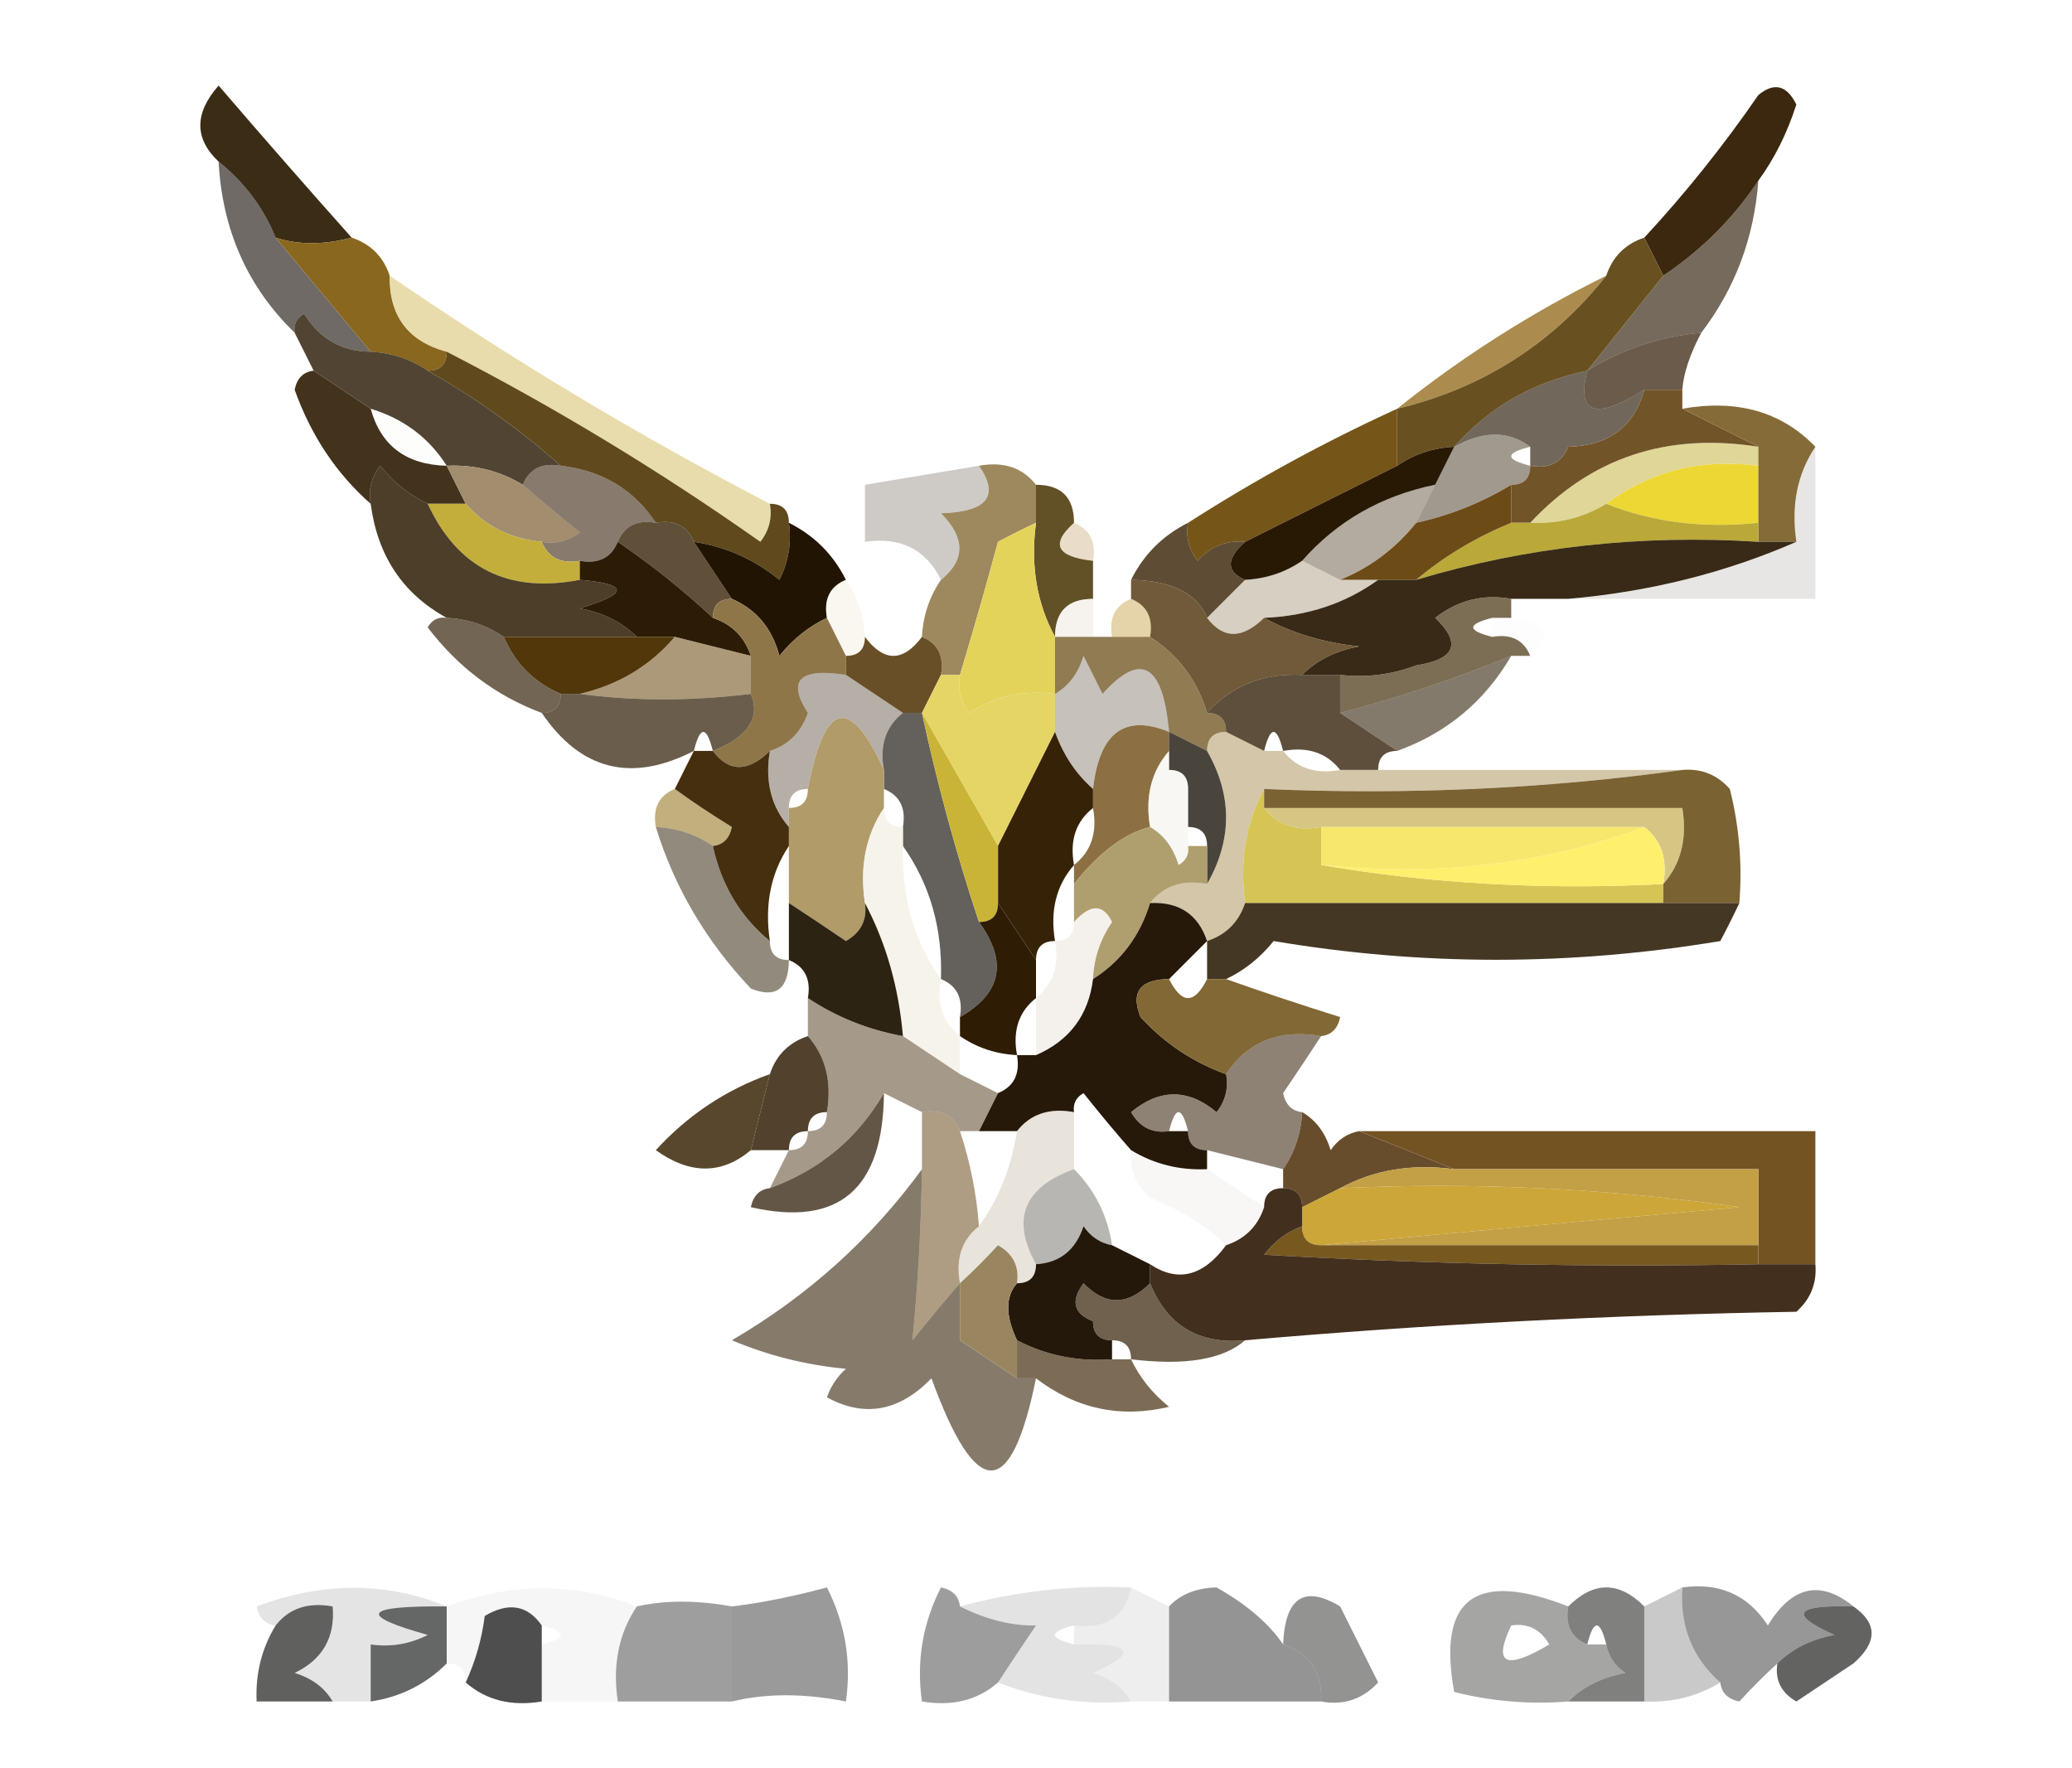 <?xml version="1.0" encoding="UTF-8"?>
<!DOCTYPE svg PUBLIC "-//W3C//DTD SVG 1.1//EN" "http://www.w3.org/Graphics/SVG/1.1/DTD/svg11.dtd">
<svg xmlns="http://www.w3.org/2000/svg" version="1.1" width="109px" height="93px" style="shape-rendering:geometricPrecision; text-rendering:geometricPrecision; image-rendering:optimizeQuality; fill-rule:evenodd; clip-rule:evenodd" xmlns:xlink="http://www.w3.org/1999/xlink">
<g><path style="opacity:1" fill="#3b2c16" d="M 18.5,12.5 C 17.024,12.889 15.691,12.889 14.5,12.5C 13.857,10.924 12.857,9.59 11.5,8.5C 10.218,7.292 10.218,5.958 11.5,4.5C 13.851,7.239 16.184,9.905 18.5,12.5 Z"/></g>
<g><path style="opacity:1" fill="#3b280f" d="M 92.5,9.5 C 91.194,11.473 89.527,13.139 87.5,14.5C 87.167,13.833 86.833,13.167 86.5,12.5C 88.666,10.163 90.666,7.663 92.5,5C 93.332,4.312 93.998,4.479 94.5,5.5C 94.006,7.026 93.339,8.359 92.5,9.5 Z"/></g>
<g><path style="opacity:0.6" fill="#100700" d="M 11.5,8.5 C 12.857,9.59 13.857,10.924 14.5,12.5C 16.167,14.5 17.833,16.5 19.5,18.5C 17.983,18.489 16.816,17.823 16,16.5C 15.601,16.728 15.435,17.062 15.5,17.5C 13.026,15.102 11.692,12.102 11.5,8.5 Z"/></g>
<g><path style="opacity:0.647" fill="#2b1902" d="M 92.5,9.5 C 92.278,12.504 91.278,15.171 89.5,17.5C 87.315,17.704 85.315,18.37 83.5,19.5C 84.833,17.833 86.167,16.167 87.5,14.5C 89.527,13.139 91.194,11.473 92.5,9.5 Z"/></g>
<g><path style="opacity:1" fill="#8a671e" d="M 18.5,12.5 C 19.5,12.833 20.167,13.5 20.5,14.5C 20.468,16.619 21.468,17.952 23.5,18.5C 23.5,19.167 23.167,19.5 22.5,19.5C 21.609,18.89 20.609,18.557 19.5,18.5C 17.833,16.5 16.167,14.5 14.5,12.5C 15.691,12.889 17.024,12.889 18.5,12.5 Z"/></g>
<g><path style="opacity:0.745" fill="#38230d" d="M 89.5,17.5 C 88.897,18.635 88.564,19.635 88.5,20.5C 87.833,20.5 87.167,20.5 86.5,20.5C 83.924,22.117 82.924,21.783 83.5,19.5C 85.315,18.37 87.315,17.704 89.5,17.5 Z"/></g>
<g><path style="opacity:0.827" fill="#2d1d08" d="M 19.5,18.5 C 20.609,18.557 21.609,18.89 22.5,19.5C 25.009,20.921 27.343,22.588 29.5,24.5C 28.508,24.328 27.842,24.662 27.5,25.5C 26.292,24.766 24.959,24.433 23.5,24.5C 22.564,23.026 21.23,22.026 19.5,21.5C 18.5,20.833 17.5,20.167 16.5,19.5C 16.167,18.833 15.833,18.167 15.5,17.5C 15.435,17.062 15.601,16.728 16,16.5C 16.816,17.823 17.983,18.489 19.5,18.5 Z"/></g>
<g><path style="opacity:0.824" fill="#997429" d="M 84.5,14.5 C 81.643,18.096 77.976,20.429 73.5,21.5C 76.894,18.779 80.561,16.446 84.5,14.5 Z"/></g>
<g><path style="opacity:1" fill="#695020" d="M 86.5,12.5 C 86.833,13.167 87.167,13.833 87.5,14.5C 86.167,16.167 84.833,17.833 83.5,19.5C 80.669,20.079 78.336,21.412 76.5,23.5C 75.391,23.557 74.391,23.89 73.5,24.5C 73.5,23.5 73.5,22.5 73.5,21.5C 77.976,20.429 81.643,18.096 84.5,14.5C 84.833,13.5 85.5,12.833 86.5,12.5 Z"/></g>
<g><path style="opacity:0.851" fill="#e4d69e" d="M 20.5,14.5 C 26.905,18.898 33.571,22.898 40.5,26.5C 40.631,27.239 40.464,27.906 40,28.5C 34.722,24.779 29.222,21.445 23.5,18.5C 21.468,17.952 20.468,16.619 20.5,14.5 Z"/></g>
<g><path style="opacity:0.652" fill="#251704" d="M 83.5,19.5 C 82.924,21.783 83.924,22.117 86.5,20.5C 85.965,22.446 84.632,23.446 82.5,23.5C 82.158,24.338 81.492,24.672 80.5,24.5C 80.5,24.167 80.5,23.833 80.5,23.5C 79.368,22.646 78.035,22.646 76.5,23.5C 78.336,21.412 80.669,20.079 83.5,19.5 Z"/></g>
<g><path style="opacity:0.059" fill="#e3dfcf" d="M 19.5,21.5 C 21.23,22.026 22.564,23.026 23.5,24.5C 21.368,24.446 20.035,23.446 19.5,21.5 Z"/></g>
<g><path style="opacity:1" fill="#43321c" d="M 16.5,19.5 C 17.5,20.167 18.5,20.833 19.5,21.5C 20.035,23.446 21.368,24.446 23.5,24.5C 23.833,25.167 24.167,25.833 24.5,26.5C 23.833,26.5 23.167,26.5 22.5,26.5C 21.542,26.047 20.708,25.381 20,24.5C 19.536,25.094 19.369,25.761 19.5,26.5C 17.694,24.911 16.361,22.911 15.5,20.5C 15.624,19.893 15.957,19.56 16.5,19.5 Z"/></g>
<g><path style="opacity:0.449" fill="#2c1b04" d="M 80.5,23.5 C 79.167,23.833 79.167,24.167 80.5,24.5C 80.5,25.167 80.167,25.5 79.5,25.5C 77.951,26.441 76.284,27.108 74.5,27.5C 74.833,26.833 75.167,26.167 75.5,25.5C 75.833,24.833 76.167,24.167 76.5,23.5C 78.035,22.646 79.368,22.646 80.5,23.5 Z"/></g>
<g><path style="opacity:1" fill="#604a1d" d="M 23.5,18.5 C 29.222,21.445 34.722,24.779 40,28.5C 40.464,27.906 40.631,27.239 40.5,26.5C 41.167,26.5 41.5,26.833 41.5,27.5C 41.65,28.552 41.483,29.552 41,30.5C 39.67,29.418 38.17,28.751 36.5,28.5C 36.158,27.662 35.492,27.328 34.5,27.5C 33.341,25.75 31.674,24.75 29.5,24.5C 27.343,22.588 25.009,20.921 22.5,19.5C 23.167,19.5 23.5,19.167 23.5,18.5 Z"/></g>
<g><path style="opacity:0.655" fill="#d0c160" d="M 92.5,23.5 C 92.5,23.833 92.5,24.167 92.5,24.5C 89.487,24.107 86.82,24.774 84.5,26.5C 83.292,27.234 81.959,27.567 80.5,27.5C 83.687,24.075 87.687,22.741 92.5,23.5 Z"/></g>
<g><path style="opacity:1" fill="#765618" d="M 73.5,21.5 C 73.5,22.5 73.5,23.5 73.5,24.5C 70.807,25.847 68.14,27.18 65.5,28.5C 64.504,28.414 63.671,28.748 63,29.5C 62.536,28.906 62.369,28.239 62.5,27.5C 66.034,25.234 69.7,23.234 73.5,21.5 Z"/></g>
<g><path style="opacity:1" fill="#725429" d="M 86.5,20.5 C 87.167,20.5 87.833,20.5 88.5,20.5C 88.5,20.833 88.5,21.167 88.5,21.5C 89.833,22.167 91.167,22.833 92.5,23.5C 87.687,22.741 83.687,24.075 80.5,27.5C 80.167,27.5 79.833,27.5 79.5,27.5C 79.5,26.833 79.5,26.167 79.5,25.5C 80.167,25.5 80.5,25.167 80.5,24.5C 81.492,24.672 82.158,24.338 82.5,23.5C 84.632,23.446 85.965,22.446 86.5,20.5 Z"/></g>
<g><path style="opacity:1" fill="#edd734" d="M 92.5,24.5 C 92.5,25.5 92.5,26.5 92.5,27.5C 89.615,27.806 86.948,27.473 84.5,26.5C 86.82,24.774 89.487,24.107 92.5,24.5 Z"/></g>
<g><path style="opacity:1" fill="#856b37" d="M 88.5,21.5 C 91.388,20.99 93.721,21.657 95.5,23.5C 94.549,24.919 94.216,26.585 94.5,28.5C 93.833,28.5 93.167,28.5 92.5,28.5C 92.5,28.167 92.5,27.833 92.5,27.5C 92.5,26.5 92.5,25.5 92.5,24.5C 92.5,24.167 92.5,23.833 92.5,23.5C 91.167,22.833 89.833,22.167 88.5,21.5 Z"/></g>
<g><path style="opacity:1" fill="#a28e6f" d="M 23.5,24.5 C 24.959,24.433 26.292,24.766 27.5,25.5C 28.429,26.315 29.429,27.148 30.5,28C 29.906,28.464 29.239,28.631 28.5,28.5C 26.847,28.34 25.514,27.674 24.5,26.5C 24.167,25.833 23.833,25.167 23.5,24.5 Z"/></g>
<g><path style="opacity:0.588" fill="#352007" d="M 29.5,24.5 C 31.674,24.75 33.341,25.75 34.5,27.5C 33.508,27.328 32.842,27.662 32.5,28.5C 32.158,29.338 31.492,29.672 30.5,29.5C 29.508,29.672 28.842,29.338 28.5,28.5C 29.239,28.631 29.906,28.464 30.5,28C 29.429,27.148 28.429,26.315 27.5,25.5C 27.842,24.662 28.508,24.328 29.5,24.5 Z"/></g>
<g><path style="opacity:1" fill="#c3ae3c" d="M 22.5,26.5 C 23.167,26.5 23.833,26.5 24.5,26.5C 25.514,27.674 26.847,28.34 28.5,28.5C 28.842,29.338 29.508,29.672 30.5,29.5C 30.5,29.833 30.5,30.167 30.5,30.5C 26.74,31.226 24.073,29.893 22.5,26.5 Z"/></g>
<g><path style="opacity:0.235" fill="#312514" d="M 51.5,24.5 C 52.602,26.092 51.935,26.925 49.5,27C 50.791,28.292 50.791,29.458 49.5,30.5C 48.713,28.896 47.38,28.229 45.5,28.5C 45.5,27.5 45.5,26.5 45.5,25.5C 47.5,25.167 49.5,24.833 51.5,24.5 Z"/></g>
<g><path style="opacity:1" fill="#9e885d" d="M 51.5,24.5 C 52.791,24.263 53.791,24.596 54.5,25.5C 54.5,26.167 54.5,26.833 54.5,27.5C 53.85,27.804 53.184,28.137 52.5,28.5C 51.832,30.969 51.165,33.302 50.5,35.5C 50.167,35.5 49.833,35.5 49.5,35.5C 49.672,34.508 49.338,33.842 48.5,33.5C 48.557,32.391 48.89,31.391 49.5,30.5C 50.791,29.458 50.791,28.292 49.5,27C 51.935,26.925 52.602,26.092 51.5,24.5 Z"/></g>
<g><path style="opacity:1" fill="#baa839" d="M 84.5,26.5 C 86.948,27.473 89.615,27.806 92.5,27.5C 92.5,27.833 92.5,28.167 92.5,28.5C 86.28,28.103 80.28,28.77 74.5,30.5C 75.965,29.263 77.632,28.263 79.5,27.5C 79.833,27.5 80.167,27.5 80.5,27.5C 81.959,27.567 83.292,27.234 84.5,26.5 Z"/></g>
<g><path style="opacity:0.8" fill="#392508" d="M 32.5,28.5 C 32.842,27.662 33.508,27.328 34.5,27.5C 35.492,27.328 36.158,27.662 36.5,28.5C 37.167,29.5 37.833,30.5 38.5,31.5C 37.833,31.5 37.5,31.833 37.5,32.5C 35.973,31.069 34.306,29.735 32.5,28.5 Z"/></g>
<g><path style="opacity:1" fill="#e9dcc8" d="M 56.5,27.5 C 57.338,27.842 57.672,28.508 57.5,29.5C 55.576,29.289 55.243,28.623 56.5,27.5 Z"/></g>
<g><path style="opacity:0.839" fill="#3f2a0e" d="M 62.5,27.5 C 62.369,28.239 62.536,28.906 63,29.5C 63.671,28.748 64.504,28.414 65.5,28.5C 64.494,29.396 64.494,30.062 65.5,30.5C 64.833,31.167 64.167,31.833 63.5,32.5C 62.969,31.205 61.636,30.538 59.5,30.5C 60.167,29.167 61.167,28.167 62.5,27.5 Z"/></g>
<g><path style="opacity:0.376" fill="#372102" d="M 75.5,25.5 C 75.167,26.167 74.833,26.833 74.5,27.5C 73.41,28.857 72.076,29.857 70.5,30.5C 69.833,30.167 69.167,29.833 68.5,29.5C 70.336,27.412 72.669,26.079 75.5,25.5 Z"/></g>
<g><path style="opacity:1" fill="#6d4b16" d="M 79.5,25.5 C 79.5,26.167 79.5,26.833 79.5,27.5C 77.632,28.263 75.965,29.263 74.5,30.5C 73.833,30.5 73.167,30.5 72.5,30.5C 71.833,30.5 71.167,30.5 70.5,30.5C 72.076,29.857 73.41,28.857 74.5,27.5C 76.284,27.108 77.951,26.441 79.5,25.5 Z"/></g>
<g><path style="opacity:0.847" fill="#2c1c02" d="M 22.5,26.5 C 24.073,29.893 26.74,31.226 30.5,30.5C 33.097,30.721 33.097,31.221 30.5,32C 31.738,32.232 32.737,32.732 33.5,33.5C 31.167,33.5 28.833,33.5 26.5,33.5C 25.609,32.89 24.609,32.557 23.5,32.5C 21.192,31.237 19.859,29.237 19.5,26.5C 19.369,25.761 19.536,25.094 20,24.5C 20.708,25.381 21.542,26.047 22.5,26.5 Z"/></g>
<g><path style="opacity:1" fill="#625026" d="M 54.5,25.5 C 55.833,25.5 56.5,26.167 56.5,27.5C 55.243,28.623 55.576,29.289 57.5,29.5C 57.5,30.167 57.5,30.833 57.5,31.5C 56.167,31.5 55.5,32.167 55.5,33.5C 54.539,31.735 54.205,29.735 54.5,27.5C 54.5,26.833 54.5,26.167 54.5,25.5 Z"/></g>
<g><path style="opacity:1" fill="#281905" d="M 76.5,23.5 C 76.167,24.167 75.833,24.833 75.5,25.5C 72.669,26.079 70.336,27.412 68.5,29.5C 67.609,30.11 66.609,30.443 65.5,30.5C 64.494,30.062 64.494,29.396 65.5,28.5C 68.14,27.18 70.807,25.847 73.5,24.5C 74.391,23.89 75.391,23.557 76.5,23.5 Z"/></g>
<g><path style="opacity:0.936" fill="#2b1c07" d="M 92.5,28.5 C 93.167,28.5 93.833,28.5 94.5,28.5C 90.767,30.131 86.767,31.131 82.5,31.5C 81.5,31.5 80.5,31.5 79.5,31.5C 78.022,31.238 76.689,31.571 75.5,32.5C 76.902,33.843 76.569,34.676 74.5,35C 73.207,35.49 71.873,35.657 70.5,35.5C 69.833,35.5 69.167,35.5 68.5,35.5C 69.263,34.732 70.263,34.232 71.5,34C 69.618,33.802 67.952,33.302 66.5,32.5C 68.786,32.405 70.786,31.738 72.5,30.5C 73.167,30.5 73.833,30.5 74.5,30.5C 80.28,28.77 86.28,28.103 92.5,28.5 Z"/></g>
<g><path style="opacity:1" fill="#211403" d="M 41.5,27.5 C 42.833,28.167 43.833,29.167 44.5,30.5C 43.662,30.842 43.328,31.508 43.5,32.5C 42.542,32.953 41.708,33.62 41,34.5C 40.623,33.058 39.79,32.058 38.5,31.5C 37.833,30.5 37.167,29.5 36.5,28.5C 38.17,28.751 39.67,29.418 41,30.5C 41.483,29.552 41.65,28.552 41.5,27.5 Z"/></g>
<g><path style="opacity:0.271" fill="#6a4e1f" d="M 68.5,29.5 C 69.167,29.833 69.833,30.167 70.5,30.5C 71.167,30.5 71.833,30.5 72.5,30.5C 70.786,31.738 68.786,32.405 66.5,32.5C 65.348,33.625 64.348,33.625 63.5,32.5C 64.167,31.833 64.833,31.167 65.5,30.5C 66.609,30.443 67.609,30.11 68.5,29.5 Z"/></g>
<g><path style="opacity:0.106" fill="#2c1301" d="M 95.5,23.5 C 95.5,26.167 95.5,28.833 95.5,31.5C 91.167,31.5 86.833,31.5 82.5,31.5C 86.767,31.131 90.767,30.131 94.5,28.5C 94.216,26.585 94.549,24.919 95.5,23.5 Z"/></g>
<g><path style="opacity:0.988" fill="#2a1903" d="M 32.5,28.5 C 34.306,29.735 35.973,31.069 37.5,32.5C 38.5,32.833 39.167,33.5 39.5,34.5C 38.167,34.167 36.833,33.833 35.5,33.5C 34.833,33.5 34.167,33.5 33.5,33.5C 32.737,32.732 31.738,32.232 30.5,32C 33.097,31.221 33.097,30.721 30.5,30.5C 30.5,30.167 30.5,29.833 30.5,29.5C 31.492,29.672 32.158,29.338 32.5,28.5 Z"/></g>
<g><path style="opacity:0.376" fill="#f3e8d8" d="M 44.5,30.5 C 45.11,31.391 45.443,32.391 45.5,33.5C 45.5,34.167 45.167,34.5 44.5,34.5C 44.167,33.833 43.833,33.167 43.5,32.5C 43.328,31.508 43.662,30.842 44.5,30.5 Z"/></g>
<g><path style="opacity:0.353" fill="#e7dacd" d="M 57.5,31.5 C 57.5,32.167 57.5,32.833 57.5,33.5C 56.833,33.5 56.167,33.5 55.5,33.5C 55.5,32.167 56.167,31.5 57.5,31.5 Z"/></g>
<g><path style="opacity:0.755" fill="#52401f" d="M 79.5,31.5 C 79.5,31.833 79.5,32.167 79.5,32.5C 79.167,32.5 78.833,32.5 78.5,32.5C 77.167,32.833 77.167,33.167 78.5,33.5C 79.492,33.328 80.158,33.662 80.5,34.5C 80.167,34.5 79.833,34.5 79.5,34.5C 76.574,35.698 73.574,36.698 70.5,37.5C 70.5,36.833 70.5,36.167 70.5,35.5C 71.873,35.657 73.207,35.49 74.5,35C 76.569,34.676 76.902,33.843 75.5,32.5C 76.689,31.571 78.022,31.238 79.5,31.5 Z"/></g>
<g><path style="opacity:1" fill="#e5d3a9" d="M 59.5,31.5 C 60.338,31.842 60.672,32.508 60.5,33.5C 59.833,33.5 59.167,33.5 58.5,33.5C 58.328,32.508 58.662,31.842 59.5,31.5 Z"/></g>
<g><path style="opacity:0.863" fill="#5a401a" d="M 59.5,31.5 C 59.5,31.167 59.5,30.833 59.5,30.5C 61.636,30.538 62.969,31.205 63.5,32.5C 64.348,33.625 65.348,33.625 66.5,32.5C 67.952,33.302 69.618,33.802 71.5,34C 70.263,34.232 69.263,34.732 68.5,35.5C 66.447,35.402 64.78,36.069 63.5,37.5C 62.978,35.781 61.978,34.447 60.5,33.5C 60.672,32.508 60.338,31.842 59.5,31.5 Z"/></g>
<g><path style="opacity:0.016" fill="#c8aa7f" d="M 78.5,33.5 C 78.5,33.167 78.5,32.833 78.5,32.5C 78.833,32.5 79.167,32.5 79.5,32.5C 81.424,32.711 81.757,33.377 80.5,34.5C 80.158,33.662 79.492,33.328 78.5,33.5 Z"/></g>
<g><path style="opacity:0.992" fill="#51360a" d="M 26.5,33.5 C 28.833,33.5 31.167,33.5 33.5,33.5C 34.167,33.5 34.833,33.5 35.5,33.5C 34.198,35.028 32.531,36.028 30.5,36.5C 30.167,36.5 29.833,36.5 29.5,36.5C 28.1,35.9 27.1,34.9 26.5,33.5 Z"/></g>
<g><path style="opacity:0.635" fill="#7d5f2c" d="M 35.5,33.5 C 36.833,33.833 38.167,34.167 39.5,34.5C 39.5,35.167 39.5,35.833 39.5,36.5C 36.354,36.882 33.354,36.882 30.5,36.5C 32.531,36.028 34.198,35.028 35.5,33.5 Z"/></g>
<g><path style="opacity:1" fill="#e4d35b" d="M 54.5,27.5 C 54.205,29.735 54.539,31.735 55.5,33.5C 55.5,34.5 55.5,35.5 55.5,36.5C 53.856,36.286 52.356,36.62 51,37.5C 50.536,36.906 50.369,36.239 50.5,35.5C 51.165,33.302 51.832,30.969 52.5,28.5C 53.184,28.137 53.85,27.804 54.5,27.5 Z"/></g>
<g><path style="opacity:0.755" fill="#47341d" d="M 23.5,32.5 C 24.609,32.557 25.609,32.89 26.5,33.5C 27.1,34.9 28.1,35.9 29.5,36.5C 29.5,37.167 29.167,37.5 28.5,37.5C 26.095,36.602 24.095,35.102 22.5,33C 22.728,32.601 23.062,32.435 23.5,32.5 Z"/></g>
<g><path style="opacity:1" fill="#8f7649" d="M 37.5,32.5 C 37.5,31.833 37.833,31.5 38.5,31.5C 39.79,32.058 40.623,33.058 41,34.5C 41.708,33.62 42.542,32.953 43.5,32.5C 43.833,33.167 44.167,33.833 44.5,34.5C 44.5,34.833 44.5,35.167 44.5,35.5C 42.058,35.119 41.392,35.786 42.5,37.5C 42.145,38.522 41.478,39.189 40.5,39.5C 39.348,40.625 38.348,40.625 37.5,39.5C 39.35,38.758 40.016,37.758 39.5,36.5C 39.5,35.833 39.5,35.167 39.5,34.5C 39.167,33.5 38.5,32.833 37.5,32.5 Z"/></g>
<g><path style="opacity:1" fill="#684f27" d="M 45.5,33.5 C 46.5,34.833 47.5,34.833 48.5,33.5C 49.338,33.842 49.672,34.508 49.5,35.5C 49.167,36.167 48.833,36.833 48.5,37.5C 48.167,37.5 47.833,37.5 47.5,37.5C 46.5,36.833 45.5,36.167 44.5,35.5C 44.5,35.167 44.5,34.833 44.5,34.5C 45.167,34.5 45.5,34.167 45.5,33.5 Z"/></g>
<g><path style="opacity:0.855" fill="#7d6536" d="M 55.5,33.5 C 56.167,33.5 56.833,33.5 57.5,33.5C 57.833,33.5 58.167,33.5 58.5,33.5C 59.167,33.5 59.833,33.5 60.5,33.5C 61.978,34.447 62.978,35.781 63.5,37.5C 64.167,37.5 64.5,37.833 64.5,38.5C 63.833,38.5 63.5,38.833 63.5,39.5C 62.833,39.167 62.167,38.833 61.5,38.5C 61.18,34.916 60.013,34.249 58,36.5C 57.667,35.833 57.333,35.167 57,34.5C 56.722,35.416 56.222,36.083 55.5,36.5C 55.5,35.5 55.5,34.5 55.5,33.5 Z"/></g>
<g><path style="opacity:1" fill="#e5d565" d="M 49.5,35.5 C 49.833,35.5 50.167,35.5 50.5,35.5C 50.369,36.239 50.536,36.906 51,37.5C 52.356,36.62 53.856,36.286 55.5,36.5C 55.5,37.167 55.5,37.833 55.5,38.5C 54.5,40.5 53.5,42.5 52.5,44.5C 51.167,42.167 49.833,39.833 48.5,37.5C 48.833,36.833 49.167,36.167 49.5,35.5 Z"/></g>
<g><path style="opacity:0.714" fill="#2f1d04" d="M 29.5,36.5 C 29.833,36.5 30.167,36.5 30.5,36.5C 33.354,36.882 36.354,36.882 39.5,36.5C 40.016,37.758 39.35,38.758 37.5,39.5C 37.167,38.167 36.833,38.167 36.5,39.5C 33.216,41.186 30.549,40.52 28.5,37.5C 29.167,37.5 29.5,37.167 29.5,36.5 Z"/></g>
<g><path style="opacity:0.807" fill="#38250e" d="M 68.5,35.5 C 69.167,35.5 69.833,35.5 70.5,35.5C 70.5,36.167 70.5,36.833 70.5,37.5C 71.5,38.167 72.5,38.833 73.5,39.5C 72.833,39.5 72.5,39.833 72.5,40.5C 71.833,40.5 71.167,40.5 70.5,40.5C 69.791,39.596 68.791,39.263 67.5,39.5C 67.167,38.167 66.833,38.167 66.5,39.5C 65.833,39.167 65.167,38.833 64.5,38.5C 64.5,37.833 64.167,37.5 63.5,37.5C 64.78,36.069 66.447,35.402 68.5,35.5 Z"/></g>
<g><path style="opacity:0.576" fill="#2b1900" d="M 79.5,34.5 C 78.109,36.89 76.109,38.557 73.5,39.5C 72.5,38.833 71.5,38.167 70.5,37.5C 73.574,36.698 76.574,35.698 79.5,34.5 Z"/></g>
<g><path style="opacity:0.365" fill="#382510" d="M 44.5,35.5 C 45.5,36.167 46.5,36.833 47.5,37.5C 46.596,38.209 46.263,39.209 46.5,40.5C 44.707,36.547 43.374,36.88 42.5,41.5C 41.833,41.5 41.5,41.833 41.5,42.5C 41.5,42.833 41.5,43.167 41.5,43.5C 40.566,42.432 40.232,41.099 40.5,39.5C 41.478,39.189 42.145,38.522 42.5,37.5C 41.392,35.786 42.058,35.119 44.5,35.5 Z"/></g>
<g><path style="opacity:0.278" fill="#342108" d="M 61.5,38.5 C 59.163,37.538 57.83,38.538 57.5,41.5C 56.599,40.709 55.932,39.709 55.5,38.5C 55.5,37.833 55.5,37.167 55.5,36.5C 56.222,36.083 56.722,35.416 57,34.5C 57.333,35.167 57.667,35.833 58,36.5C 60.013,34.249 61.18,34.916 61.5,38.5 Z"/></g>
<g><path style="opacity:0.643" fill="#0f0901" d="M 47.5,37.5 C 47.833,37.5 48.167,37.5 48.5,37.5C 49.303,41.239 50.303,44.905 51.5,48.5C 53.023,50.586 52.69,52.252 50.5,53.5C 50.672,52.508 50.338,51.842 49.5,51.5C 49.59,48.848 48.924,46.514 47.5,44.5C 47.5,44.167 47.5,43.833 47.5,43.5C 47.672,42.508 47.338,41.842 46.5,41.5C 46.5,41.167 46.5,40.833 46.5,40.5C 46.263,39.209 46.596,38.209 47.5,37.5 Z"/></g>
<g><path style="opacity:1" fill="#8c7043" d="M 61.5,38.5 C 61.5,38.833 61.5,39.167 61.5,39.5C 60.566,40.568 60.232,41.901 60.5,43.5C 59.159,43.833 57.826,44.833 56.5,46.5C 56.5,46.167 56.5,45.833 56.5,45.5C 57.404,44.791 57.737,43.791 57.5,42.5C 57.5,42.167 57.5,41.833 57.5,41.5C 57.83,38.538 59.163,37.538 61.5,38.5 Z"/></g>
<g><path style="opacity:1" fill="#b09b69" d="M 46.5,40.5 C 46.5,40.833 46.5,41.167 46.5,41.5C 46.5,41.833 46.5,42.167 46.5,42.5C 45.549,43.919 45.215,45.585 45.5,47.5C 45.631,48.376 45.297,49.043 44.5,49.5C 43.482,48.807 42.482,48.141 41.5,47.5C 41.5,46.5 41.5,45.5 41.5,44.5C 41.5,44.167 41.5,43.833 41.5,43.5C 41.5,43.167 41.5,42.833 41.5,42.5C 42.167,42.5 42.5,42.167 42.5,41.5C 43.374,36.88 44.707,36.547 46.5,40.5 Z"/></g>
<g><path style="opacity:0.784" fill="#171107" d="M 61.5,38.5 C 62.167,38.833 62.833,39.167 63.5,39.5C 64.833,41.833 64.833,44.167 63.5,46.5C 63.5,45.833 63.5,45.167 63.5,44.5C 63.5,43.833 63.167,43.5 62.5,43.5C 62.5,42.833 62.5,42.167 62.5,41.5C 62.5,40.833 62.167,40.5 61.5,40.5C 61.5,40.167 61.5,39.833 61.5,39.5C 61.5,39.167 61.5,38.833 61.5,38.5 Z"/></g>
<g><path style="opacity:0.396" fill="#947126" d="M 63.5,39.5 C 63.5,38.833 63.833,38.5 64.5,38.5C 65.167,38.833 65.833,39.167 66.5,39.5C 66.833,39.5 67.167,39.5 67.5,39.5C 68.209,40.404 69.209,40.737 70.5,40.5C 71.167,40.5 71.833,40.5 72.5,40.5C 77.833,40.5 83.167,40.5 88.5,40.5C 81.352,41.492 74.019,41.825 66.5,41.5C 65.539,43.265 65.205,45.265 65.5,47.5C 65.167,48.5 64.5,49.167 63.5,49.5C 63.027,48.094 62.027,47.427 60.5,47.5C 61.209,46.596 62.209,46.263 63.5,46.5C 64.833,44.167 64.833,41.833 63.5,39.5 Z"/></g>
<g><path style="opacity:1" fill="#c1b07d" d="M 35.5,41.5 C 36.398,42.158 37.398,42.824 38.5,43.5C 38.376,44.107 38.043,44.44 37.5,44.5C 36.609,43.89 35.609,43.557 34.5,43.5C 34.328,42.508 34.662,41.842 35.5,41.5 Z"/></g>
<g><path style="opacity:0.973" fill="#412a09" d="M 36.5,39.5 C 36.833,39.5 37.167,39.5 37.5,39.5C 38.348,40.625 39.348,40.625 40.5,39.5C 40.232,41.099 40.566,42.432 41.5,43.5C 41.5,43.833 41.5,44.167 41.5,44.5C 40.549,45.919 40.215,47.585 40.5,49.5C 38.953,48.232 37.953,46.565 37.5,44.5C 38.043,44.44 38.376,44.107 38.5,43.5C 37.398,42.824 36.398,42.158 35.5,41.5C 35.833,40.833 36.167,40.167 36.5,39.5 Z"/></g>
<g><path style="opacity:0.435" fill="#f0eee3" d="M 61.5,39.5 C 61.5,39.833 61.5,40.167 61.5,40.5C 62.167,40.5 62.5,40.833 62.5,41.5C 62.5,42.167 62.5,42.833 62.5,43.5C 62.5,43.833 62.5,44.167 62.5,44.5C 62.565,44.938 62.399,45.272 62,45.5C 61.722,44.584 61.222,43.917 60.5,43.5C 60.232,41.901 60.566,40.568 61.5,39.5 Z"/></g>
<g><path style="opacity:1" fill="#d6c684" d="M 66.5,42.5 C 73.833,42.5 81.167,42.5 88.5,42.5C 88.768,44.099 88.434,45.432 87.5,46.5C 87.737,45.209 87.404,44.209 86.5,43.5C 80.833,43.5 75.167,43.5 69.5,43.5C 68.209,43.737 67.209,43.404 66.5,42.5 Z"/></g>
<g><path style="opacity:1" fill="#362207" d="M 55.5,38.5 C 55.932,39.709 56.599,40.709 57.5,41.5C 57.5,41.833 57.5,42.167 57.5,42.5C 56.596,43.209 56.263,44.209 56.5,45.5C 55.566,46.568 55.232,47.901 55.5,49.5C 54.833,49.5 54.5,49.833 54.5,50.5C 53.833,49.5 53.167,48.5 52.5,47.5C 52.5,46.5 52.5,45.5 52.5,44.5C 53.5,42.5 54.5,40.5 55.5,38.5 Z"/></g>
<g><path style="opacity:1" fill="#d6c555" d="M 66.5,41.5 C 66.5,41.833 66.5,42.167 66.5,42.5C 67.209,43.404 68.209,43.737 69.5,43.5C 69.5,44.167 69.5,44.833 69.5,45.5C 75.31,46.49 81.31,46.823 87.5,46.5C 87.5,46.833 87.5,47.167 87.5,47.5C 80.167,47.5 72.833,47.5 65.5,47.5C 65.205,45.265 65.539,43.265 66.5,41.5 Z"/></g>
<g><path style="opacity:0.994" fill="#f7e76d" d="M 69.5,43.5 C 75.167,43.5 80.833,43.5 86.5,43.5C 81.265,45.45 75.598,46.117 69.5,45.5C 69.5,44.833 69.5,44.167 69.5,43.5 Z"/></g>
<g><path style="opacity:1" fill="#c9b437" d="M 48.5,37.5 C 49.833,39.833 51.167,42.167 52.5,44.5C 52.5,45.5 52.5,46.5 52.5,47.5C 52.5,48.167 52.167,48.5 51.5,48.5C 50.303,44.905 49.303,41.239 48.5,37.5 Z"/></g>
<g><path style="opacity:1" fill="#feef6d" d="M 86.5,43.5 C 87.404,44.209 87.737,45.209 87.5,46.5C 81.31,46.823 75.31,46.49 69.5,45.5C 75.598,46.117 81.265,45.45 86.5,43.5 Z"/></g>
<g><path style="opacity:1" fill="#7b6232" d="M 88.5,40.5 C 89.496,40.414 90.329,40.748 91,41.5C 91.496,43.473 91.662,45.473 91.5,47.5C 90.167,47.5 88.833,47.5 87.5,47.5C 87.5,47.167 87.5,46.833 87.5,46.5C 88.434,45.432 88.768,44.099 88.5,42.5C 81.167,42.5 73.833,42.5 66.5,42.5C 66.5,42.167 66.5,41.833 66.5,41.5C 74.019,41.825 81.352,41.492 88.5,40.5 Z"/></g>
<g><path style="opacity:1" fill="#b09f6e" d="M 60.5,43.5 C 61.222,43.917 61.722,44.584 62,45.5C 62.399,45.272 62.565,44.938 62.5,44.5C 62.833,44.5 63.167,44.5 63.5,44.5C 63.5,45.167 63.5,45.833 63.5,46.5C 62.209,46.263 61.209,46.596 60.5,47.5C 59.974,49.23 58.974,50.564 57.5,51.5C 57.539,50.417 57.873,49.417 58.5,48.5C 58.03,47.537 57.364,47.537 56.5,48.5C 56.5,47.833 56.5,47.167 56.5,46.5C 57.826,44.833 59.159,43.833 60.5,43.5 Z"/></g>
<g><path style="opacity:0.814" fill="#f4f0e7" d="M 46.5,42.5 C 46.5,43.167 46.833,43.5 47.5,43.5C 47.5,43.833 47.5,44.167 47.5,44.5C 47.41,47.152 48.076,49.486 49.5,51.5C 49.263,52.791 49.596,53.791 50.5,54.5C 50.5,55.167 50.5,55.833 50.5,56.5C 49.5,55.833 48.5,55.167 47.5,54.5C 47.279,51.933 46.612,49.599 45.5,47.5C 45.215,45.585 45.549,43.919 46.5,42.5 Z"/></g>
<g><path style="opacity:0.511" fill="#2b1a03" d="M 34.5,43.5 C 35.609,43.557 36.609,43.89 37.5,44.5C 37.953,46.565 38.953,48.232 40.5,49.5C 40.5,50.167 40.833,50.5 41.5,50.5C 41.483,52.028 40.816,52.528 39.5,52C 37.136,49.494 35.47,46.661 34.5,43.5 Z"/></g>
<g><path style="opacity:0.867" fill="#281903" d="M 65.5,47.5 C 72.833,47.5 80.167,47.5 87.5,47.5C 88.833,47.5 90.167,47.5 91.5,47.5C 91.196,48.15 90.863,48.816 90.5,49.5C 82.608,50.814 74.775,50.814 67,49.5C 66.292,50.38 65.458,51.047 64.5,51.5C 64.167,51.5 63.833,51.5 63.5,51.5C 63.5,50.833 63.5,50.167 63.5,49.5C 64.5,49.167 65.167,48.5 65.5,47.5 Z"/></g>
<g><path style="opacity:0.998" fill="#2e1c04" d="M 52.5,47.5 C 53.167,48.5 53.833,49.5 54.5,50.5C 54.5,51.167 54.5,51.833 54.5,52.5C 53.596,53.209 53.263,54.209 53.5,55.5C 52.391,55.443 51.391,55.11 50.5,54.5C 50.5,54.167 50.5,53.833 50.5,53.5C 52.69,52.252 53.023,50.586 51.5,48.5C 52.167,48.5 52.5,48.167 52.5,47.5 Z"/></g>
<g><path style="opacity:0.42" fill="#e5ded1" d="M 57.5,51.5 C 57.262,53.404 56.262,54.738 54.5,55.5C 54.5,54.5 54.5,53.5 54.5,52.5C 55.404,51.791 55.737,50.791 55.5,49.5C 56.167,49.5 56.5,49.167 56.5,48.5C 57.364,47.537 58.03,47.537 58.5,48.5C 57.873,49.417 57.539,50.417 57.5,51.5 Z"/></g>
<g><path style="opacity:1" fill="#2d2313" d="M 41.5,47.5 C 42.482,48.141 43.482,48.807 44.5,49.5C 45.297,49.043 45.631,48.376 45.5,47.5C 46.612,49.599 47.279,51.933 47.5,54.5C 45.678,54.169 44.011,53.502 42.5,52.5C 42.672,51.508 42.338,50.842 41.5,50.5C 41.5,49.5 41.5,48.5 41.5,47.5 Z"/></g>
<g><path style="opacity:1" fill="#271909" d="M 60.5,47.5 C 62.027,47.427 63.027,48.094 63.5,49.5C 62.833,50.167 62.167,50.833 61.5,51.5C 59.972,51.517 59.472,52.184 60,53.5C 61.271,54.883 62.771,55.883 64.5,56.5C 64.631,57.239 64.464,57.906 64,58.5C 62.506,57.253 61.006,57.253 59.5,58.5C 59.957,59.297 60.624,59.631 61.5,59.5C 61.833,59.5 62.167,59.5 62.5,59.5C 62.5,60.167 62.833,60.5 63.5,60.5C 63.5,60.833 63.5,61.167 63.5,61.5C 62.041,61.567 60.708,61.234 59.5,60.5C 58.685,59.571 57.852,58.571 57,57.5C 56.601,57.728 56.435,58.062 56.5,58.5C 55.209,58.263 54.209,58.596 53.5,59.5C 52.833,59.5 52.167,59.5 51.5,59.5C 51.833,58.833 52.167,58.167 52.5,57.5C 53.338,57.158 53.672,56.492 53.5,55.5C 53.833,55.5 54.167,55.5 54.5,55.5C 56.262,54.738 57.262,53.404 57.5,51.5C 58.974,50.564 59.974,49.23 60.5,47.5 Z"/></g>
<g><path style="opacity:1" fill="#826835" d="M 61.5,51.5 C 62.167,52.833 62.833,52.833 63.5,51.5C 63.833,51.5 64.167,51.5 64.5,51.5C 66.369,52.165 68.369,52.831 70.5,53.5C 70.376,54.107 70.043,54.44 69.5,54.5C 67.302,54.12 65.635,54.787 64.5,56.5C 62.771,55.883 61.271,54.883 60,53.5C 59.472,52.184 59.972,51.517 61.5,51.5 Z"/></g>
<g><path style="opacity:0.52" fill="#533c1f" d="M 42.5,52.5 C 44.011,53.502 45.678,54.169 47.5,54.5C 48.5,55.167 49.5,55.833 50.5,56.5C 51.167,56.833 51.833,57.167 52.5,57.5C 52.167,58.167 51.833,58.833 51.5,59.5C 51.167,59.5 50.833,59.5 50.5,59.5C 50.158,58.662 49.492,58.328 48.5,58.5C 47.833,58.167 47.167,57.833 46.5,57.5C 45.115,59.883 43.115,61.55 40.5,62.5C 40.833,61.833 41.167,61.167 41.5,60.5C 42.167,60.5 42.5,60.167 42.5,59.5C 43.167,59.5 43.5,59.167 43.5,58.5C 43.768,56.901 43.434,55.568 42.5,54.5C 42.5,53.833 42.5,53.167 42.5,52.5 Z"/></g>
<g><path style="opacity:0.85" fill="#332009" d="M 42.5,54.5 C 43.434,55.568 43.768,56.901 43.5,58.5C 42.833,58.5 42.5,58.833 42.5,59.5C 41.833,59.5 41.5,59.833 41.5,60.5C 40.833,60.5 40.167,60.5 39.5,60.5C 39.833,59.167 40.167,57.833 40.5,56.5C 40.833,55.5 41.5,54.833 42.5,54.5 Z"/></g>
<g><path style="opacity:0.937" fill="#4e3b1f" d="M 40.5,56.5 C 40.167,57.833 39.833,59.167 39.5,60.5C 37.965,61.788 36.298,61.788 34.5,60.5C 36.176,58.663 38.176,57.33 40.5,56.5 Z"/></g>
<g><path style="opacity:0.255" fill="#a69473" d="M 56.5,58.5 C 56.5,59.5 56.5,60.5 56.5,61.5C 53.85,62.457 53.183,64.124 54.5,66.5C 54.5,67.167 54.167,67.5 53.5,67.5C 53.631,66.624 53.297,65.957 52.5,65.5C 51.818,66.243 51.151,66.909 50.5,67.5C 50.263,66.209 50.596,65.209 51.5,64.5C 52.538,63.07 53.204,61.403 53.5,59.5C 54.209,58.596 55.209,58.263 56.5,58.5 Z"/></g>
<g><path style="opacity:0.571" fill="#3b260e" d="M 69.5,54.5 C 68.859,55.482 68.192,56.482 67.5,57.5C 67.624,58.107 67.957,58.44 68.5,58.5C 68.443,59.609 68.11,60.609 67.5,61.5C 66.167,61.167 64.833,60.833 63.5,60.5C 62.833,60.5 62.5,60.167 62.5,59.5C 62.167,58.167 61.833,58.167 61.5,59.5C 60.624,59.631 59.957,59.297 59.5,58.5C 61.006,57.253 62.506,57.253 64,58.5C 64.464,57.906 64.631,57.239 64.5,56.5C 65.635,54.787 67.302,54.12 69.5,54.5 Z"/></g>
<g><path style="opacity:1" fill="#684d2d" d="M 68.5,58.5 C 69.222,58.917 69.722,59.584 70,60.5C 70.383,59.944 70.883,59.611 71.5,59.5C 73.167,60.167 74.833,60.833 76.5,61.5C 74.265,61.205 72.265,61.539 70.5,62.5C 69.833,62.833 69.167,63.167 68.5,63.5C 68.5,62.833 68.167,62.5 67.5,62.5C 67.5,62.167 67.5,61.833 67.5,61.5C 68.11,60.609 68.443,59.609 68.5,58.5 Z"/></g>
<g><path style="opacity:1" fill="#745323" d="M 71.5,59.5 C 79.5,59.5 87.5,59.5 95.5,59.5C 95.5,61.833 95.5,64.167 95.5,66.5C 94.5,66.5 93.5,66.5 92.5,66.5C 92.5,66.167 92.5,65.833 92.5,65.5C 92.5,64.167 92.5,62.833 92.5,61.5C 87.167,61.5 81.833,61.5 76.5,61.5C 74.833,60.833 73.167,60.167 71.5,59.5 Z"/></g>
<g><path style="opacity:0.741" fill="#2d1c06" d="M 46.5,57.5 C 46.463,62.554 44.13,64.555 39.5,63.5C 39.624,62.893 39.957,62.56 40.5,62.5C 43.115,61.55 45.115,59.883 46.5,57.5 Z"/></g>
<g><path style="opacity:0.039" fill="#402b11" d="M 59.5,60.5 C 60.708,61.234 62.041,61.567 63.5,61.5C 64.5,62.167 65.5,62.833 66.5,63.5C 66.167,64.5 65.5,65.167 64.5,65.5C 63.4,64.442 62.066,63.608 60.5,63C 59.748,62.329 59.414,61.496 59.5,60.5 Z"/></g>
<g><path style="opacity:1" fill="#cca638" d="M 70.5,62.5 C 77.532,62.17 84.532,62.503 91.5,63.5C 84.011,64.167 76.677,64.833 69.5,65.5C 68.833,65.5 68.5,65.167 68.5,64.5C 68.5,64.167 68.5,63.833 68.5,63.5C 69.167,63.167 69.833,62.833 70.5,62.5 Z"/></g>
<g><path style="opacity:0.682" fill="#897049" d="M 48.5,58.5 C 49.492,58.328 50.158,58.662 50.5,59.5C 51.038,61.117 51.371,62.784 51.5,64.5C 50.596,65.209 50.263,66.209 50.5,67.5C 49.685,68.429 48.852,69.429 48,70.5C 48.29,67.587 48.457,64.587 48.5,61.5C 48.5,60.5 48.5,59.5 48.5,58.5 Z"/></g>
<g><path style="opacity:1" fill="#c39f45" d="M 70.5,62.5 C 72.265,61.539 74.265,61.205 76.5,61.5C 81.833,61.5 87.167,61.5 92.5,61.5C 92.5,62.833 92.5,64.167 92.5,65.5C 84.833,65.5 77.167,65.5 69.5,65.5C 76.677,64.833 84.011,64.167 91.5,63.5C 84.532,62.503 77.532,62.17 70.5,62.5 Z"/></g>
<g><path style="opacity:0.322" fill="#241d12" d="M 56.5,61.5 C 57.6,62.605 58.267,63.938 58.5,65.5C 57.883,65.389 57.383,65.056 57,64.5C 56.583,65.756 55.75,66.423 54.5,66.5C 53.183,64.124 53.85,62.457 56.5,61.5 Z"/></g>
<g><path style="opacity:1" fill="#775920" d="M 68.5,64.5 C 68.5,65.167 68.833,65.5 69.5,65.5C 77.167,65.5 84.833,65.5 92.5,65.5C 92.5,65.833 92.5,66.167 92.5,66.5C 83.827,66.666 75.16,66.5 66.5,66C 67.044,65.283 67.711,64.783 68.5,64.5 Z"/></g>
<g><path style="opacity:1" fill="#24180a" d="M 58.5,65.5 C 59.167,65.833 59.833,66.167 60.5,66.5C 60.5,66.833 60.5,67.167 60.5,67.5C 59.312,68.684 58.145,68.684 57,67.5C 56.308,68.437 56.475,69.103 57.5,69.5C 57.5,70.167 57.833,70.5 58.5,70.5C 58.5,70.833 58.5,71.167 58.5,71.5C 56.709,71.634 55.042,71.301 53.5,70.5C 52.884,69.202 52.884,68.202 53.5,67.5C 54.167,67.5 54.5,67.167 54.5,66.5C 55.75,66.423 56.583,65.756 57,64.5C 57.383,65.056 57.883,65.389 58.5,65.5 Z"/></g>
<g><path style="opacity:0.616" fill="#3b270f" d="M 48.5,61.5 C 48.457,64.587 48.29,67.587 48,70.5C 48.852,69.429 49.685,68.429 50.5,67.5C 50.5,68.5 50.5,69.5 50.5,70.5C 51.5,71.167 52.5,71.833 53.5,72.5C 53.833,72.5 54.167,72.5 54.5,72.5C 53.187,78.965 51.354,78.965 49,72.5C 47.308,74.245 45.475,74.578 43.5,73.5C 43.709,72.914 44.043,72.414 44.5,72C 42.423,71.808 40.423,71.308 38.5,70.5C 42.502,68.161 45.835,65.161 48.5,61.5 Z"/></g>
<g><path style="opacity:0.918" fill="#331e0b" d="M 67.5,62.5 C 68.167,62.5 68.5,62.833 68.5,63.5C 68.5,63.833 68.5,64.167 68.5,64.5C 67.711,64.783 67.044,65.283 66.5,66C 75.16,66.5 83.827,66.666 92.5,66.5C 93.5,66.5 94.5,66.5 95.5,66.5C 95.586,67.496 95.252,68.329 94.5,69C 84.658,69.17 74.991,69.67 65.5,70.5C 63.067,70.727 61.401,69.727 60.5,67.5C 60.5,67.167 60.5,66.833 60.5,66.5C 61.962,67.471 63.295,67.138 64.5,65.5C 65.5,65.167 66.167,64.5 66.5,63.5C 66.5,62.833 66.833,62.5 67.5,62.5 Z"/></g>
<g><path style="opacity:0.696" fill="#331e03" d="M 60.5,67.5 C 61.401,69.727 63.067,70.727 65.5,70.5C 64.341,71.513 62.341,71.847 59.5,71.5C 59.5,70.833 59.167,70.5 58.5,70.5C 57.833,70.5 57.5,70.167 57.5,69.5C 56.475,69.103 56.308,68.437 57,67.5C 58.145,68.684 59.312,68.684 60.5,67.5 Z"/></g>
<g><path style="opacity:1" fill="#998560" d="M 53.5,67.5 C 52.884,68.202 52.884,69.202 53.5,70.5C 53.5,71.167 53.5,71.833 53.5,72.5C 52.5,71.833 51.5,71.167 50.5,70.5C 50.5,69.5 50.5,68.5 50.5,67.5C 51.151,66.909 51.818,66.243 52.5,65.5C 53.297,65.957 53.631,66.624 53.5,67.5 Z"/></g>
<g><path style="opacity:0.729" fill="#4c3516" d="M 53.5,70.5 C 55.042,71.301 56.709,71.634 58.5,71.5C 58.833,71.5 59.167,71.5 59.5,71.5C 59.953,72.458 60.62,73.292 61.5,74C 58.935,74.609 56.602,74.109 54.5,72.5C 54.167,72.5 53.833,72.5 53.5,72.5C 53.5,71.833 53.5,71.167 53.5,70.5 Z"/></g>
<g><path style="opacity:0.159" fill="#555454" d="M 23.5,84.5 C 19.107,84.457 18.774,84.957 22.5,86C 21.552,86.483 20.552,86.65 19.5,86.5C 19.5,87.5 19.5,88.5 19.5,89.5C 18.833,89.5 18.167,89.5 17.5,89.5C 17.082,88.778 16.416,88.278 15.5,88C 16.973,87.29 17.64,86.124 17.5,84.5C 16.209,84.263 15.209,84.596 14.5,85.5C 13.957,85.44 13.624,85.107 13.5,84.5C 16.98,83.194 20.313,83.194 23.5,84.5 Z"/></g>
<g><path style="opacity:0.053" fill="#565655" d="M 33.5,84.5 C 32.549,85.919 32.215,87.585 32.5,89.5C 31.167,89.5 29.833,89.5 28.5,89.5C 28.5,88.5 28.5,87.5 28.5,86.5C 29.833,86.167 29.833,85.833 28.5,85.5C 27.749,84.427 26.749,84.26 25.5,85C 25.347,86.209 25.014,87.375 24.5,88.5C 24.5,87.833 24.167,87.5 23.5,87.5C 23.5,86.5 23.5,85.5 23.5,84.5C 26.936,83.219 30.269,83.219 33.5,84.5 Z"/></g>
<g><path style="opacity:0.149" fill="#484847" d="M 59.5,83.5 C 59.179,85.048 58.179,85.715 56.5,85.5C 55.167,85.833 55.167,86.167 56.5,86.5C 59.598,86.412 59.932,86.912 57.5,88C 58.416,88.278 59.083,88.778 59.5,89.5C 57.05,89.702 54.717,89.369 52.5,88.5C 53.141,87.518 53.807,86.518 54.5,85.5C 53.214,85.524 51.88,85.19 50.5,84.5C 53.43,83.701 56.43,83.368 59.5,83.5 Z"/></g>
<g><path style="opacity:0.531" fill="#494949" d="M 38.5,84.5 C 38.5,86.167 38.5,87.833 38.5,89.5C 36.5,89.5 34.5,89.5 32.5,89.5C 32.215,87.585 32.549,85.919 33.5,84.5C 34.998,84.166 36.665,84.166 38.5,84.5 Z"/></g>
<g><path style="opacity:0.102" fill="#5a5959" d="M 59.5,83.5 C 60.167,83.833 60.833,84.167 61.5,84.5C 61.5,86.167 61.5,87.833 61.5,89.5C 60.833,89.5 60.167,89.5 59.5,89.5C 59.083,88.778 58.416,88.278 57.5,88C 59.932,86.912 59.598,86.412 56.5,86.5C 56.5,86.167 56.5,85.833 56.5,85.5C 58.179,85.715 59.179,85.048 59.5,83.5 Z"/></g>
<g><path style="opacity:0.651" fill="#3c3c3b" d="M 86.5,84.5 C 86.5,86.167 86.5,87.833 86.5,89.5C 85.167,89.5 83.833,89.5 82.5,89.5C 83.263,88.732 84.263,88.232 85.5,88C 84.944,87.617 84.611,87.117 84.5,86.5C 84.167,85.167 83.833,85.167 83.5,86.5C 82.662,86.158 82.328,85.492 82.5,84.5C 83.833,83.167 85.167,83.167 86.5,84.5 Z"/></g>
<g><path style="opacity:0.559" fill="#474746" d="M 88.5,83.5 C 90.451,83.227 91.951,83.893 93,85.5C 94.27,83.421 95.77,83.088 97.5,84.5C 94.402,84.412 94.068,84.912 96.5,86C 95.263,86.232 94.263,86.732 93.5,87.5C 92.849,88.091 92.182,88.757 91.5,89.5C 90.893,89.376 90.56,89.043 90.5,88.5C 89.032,87.221 88.365,85.554 88.5,83.5 Z"/></g>
<g><path style="opacity:0.561" fill="#414140" d="M 67.5,86.5 C 68.906,86.973 69.573,87.973 69.5,89.5C 66.833,89.5 64.167,89.5 61.5,89.5C 61.5,87.833 61.5,86.167 61.5,84.5C 62.097,83.861 62.93,83.528 64,83.5C 65.598,84.408 66.764,85.408 67.5,86.5 Z"/></g>
<g><path style="opacity:0.486" fill="#474745" d="M 82.5,84.5 C 82.328,85.492 82.662,86.158 83.5,86.5C 83.833,86.5 84.167,86.5 84.5,86.5C 84.611,87.117 84.944,87.617 85.5,88C 84.263,88.232 83.263,88.732 82.5,89.5C 80.473,89.662 78.473,89.496 76.5,89C 75.603,84.082 77.603,82.582 82.5,84.5 Z M 79.5,85.5 C 80.376,85.369 81.043,85.703 81.5,86.5C 79.192,87.873 78.525,87.54 79.5,85.5 Z"/></g>
<g><path style="opacity:0.827" fill="#3f3f3e" d="M 17.5,89.5 C 16.167,89.5 14.833,89.5 13.5,89.5C 13.433,88.041 13.766,86.708 14.5,85.5C 15.209,84.596 16.209,84.263 17.5,84.5C 17.64,86.124 16.973,87.29 15.5,88C 16.416,88.278 17.082,88.778 17.5,89.5 Z"/></g>
<g><path style="opacity:0.766" fill="#373838" d="M 23.5,84.5 C 23.5,85.5 23.5,86.5 23.5,87.5C 22.395,88.6 21.062,89.267 19.5,89.5C 19.5,88.5 19.5,87.5 19.5,86.5C 20.552,86.65 21.552,86.483 22.5,86C 18.774,84.957 19.107,84.457 23.5,84.5 Z"/></g>
<g><path style="opacity:0.541" fill="#454545" d="M 38.5,89.5 C 38.5,87.833 38.5,86.167 38.5,84.5C 40.029,84.319 41.696,83.986 43.5,83.5C 44.466,85.396 44.799,87.396 44.5,89.5C 42.297,89.065 40.297,89.065 38.5,89.5 Z"/></g>
<g><path style="opacity:0.518" fill="#434342" d="M 50.5,84.5 C 51.88,85.19 53.214,85.524 54.5,85.5C 53.807,86.518 53.141,87.518 52.5,88.5C 51.432,89.434 50.099,89.768 48.5,89.5C 48.201,87.396 48.534,85.396 49.5,83.5C 50.107,83.624 50.44,83.957 50.5,84.5 Z"/></g>
<g><path style="opacity:0.612" fill="#4f4f4e" d="M 69.5,89.5 C 69.573,87.973 68.906,86.973 67.5,86.5C 67.604,84.027 68.604,83.361 70.5,84.5C 71.167,85.833 71.833,87.167 72.5,88.5C 71.675,89.386 70.675,89.719 69.5,89.5 Z"/></g>
<g><path style="opacity:0.786" fill="#3a3a39" d="M 97.5,84.5 C 98.776,85.386 98.776,86.386 97.5,87.5C 96.5,88.167 95.5,88.833 94.5,89.5C 93.703,89.043 93.369,88.376 93.5,87.5C 94.263,86.732 95.263,86.232 96.5,86C 94.068,84.912 94.402,84.412 97.5,84.5 Z"/></g>
<g><path style="opacity:0.886" fill="#393839" d="M 28.5,85.5 C 28.5,85.833 28.5,86.167 28.5,86.5C 28.5,87.5 28.5,88.5 28.5,89.5C 26.901,89.768 25.568,89.434 24.5,88.5C 25.014,87.375 25.347,86.209 25.5,85C 26.749,84.26 27.749,84.427 28.5,85.5 Z"/></g>
<g><path style="opacity:0.329" fill="#5d5c5c" d="M 88.5,83.5 C 88.365,85.554 89.032,87.221 90.5,88.5C 89.292,89.234 87.959,89.567 86.5,89.5C 86.5,87.833 86.5,86.167 86.5,84.5C 87.167,84.167 87.833,83.833 88.5,83.5 Z"/></g>
</svg>
